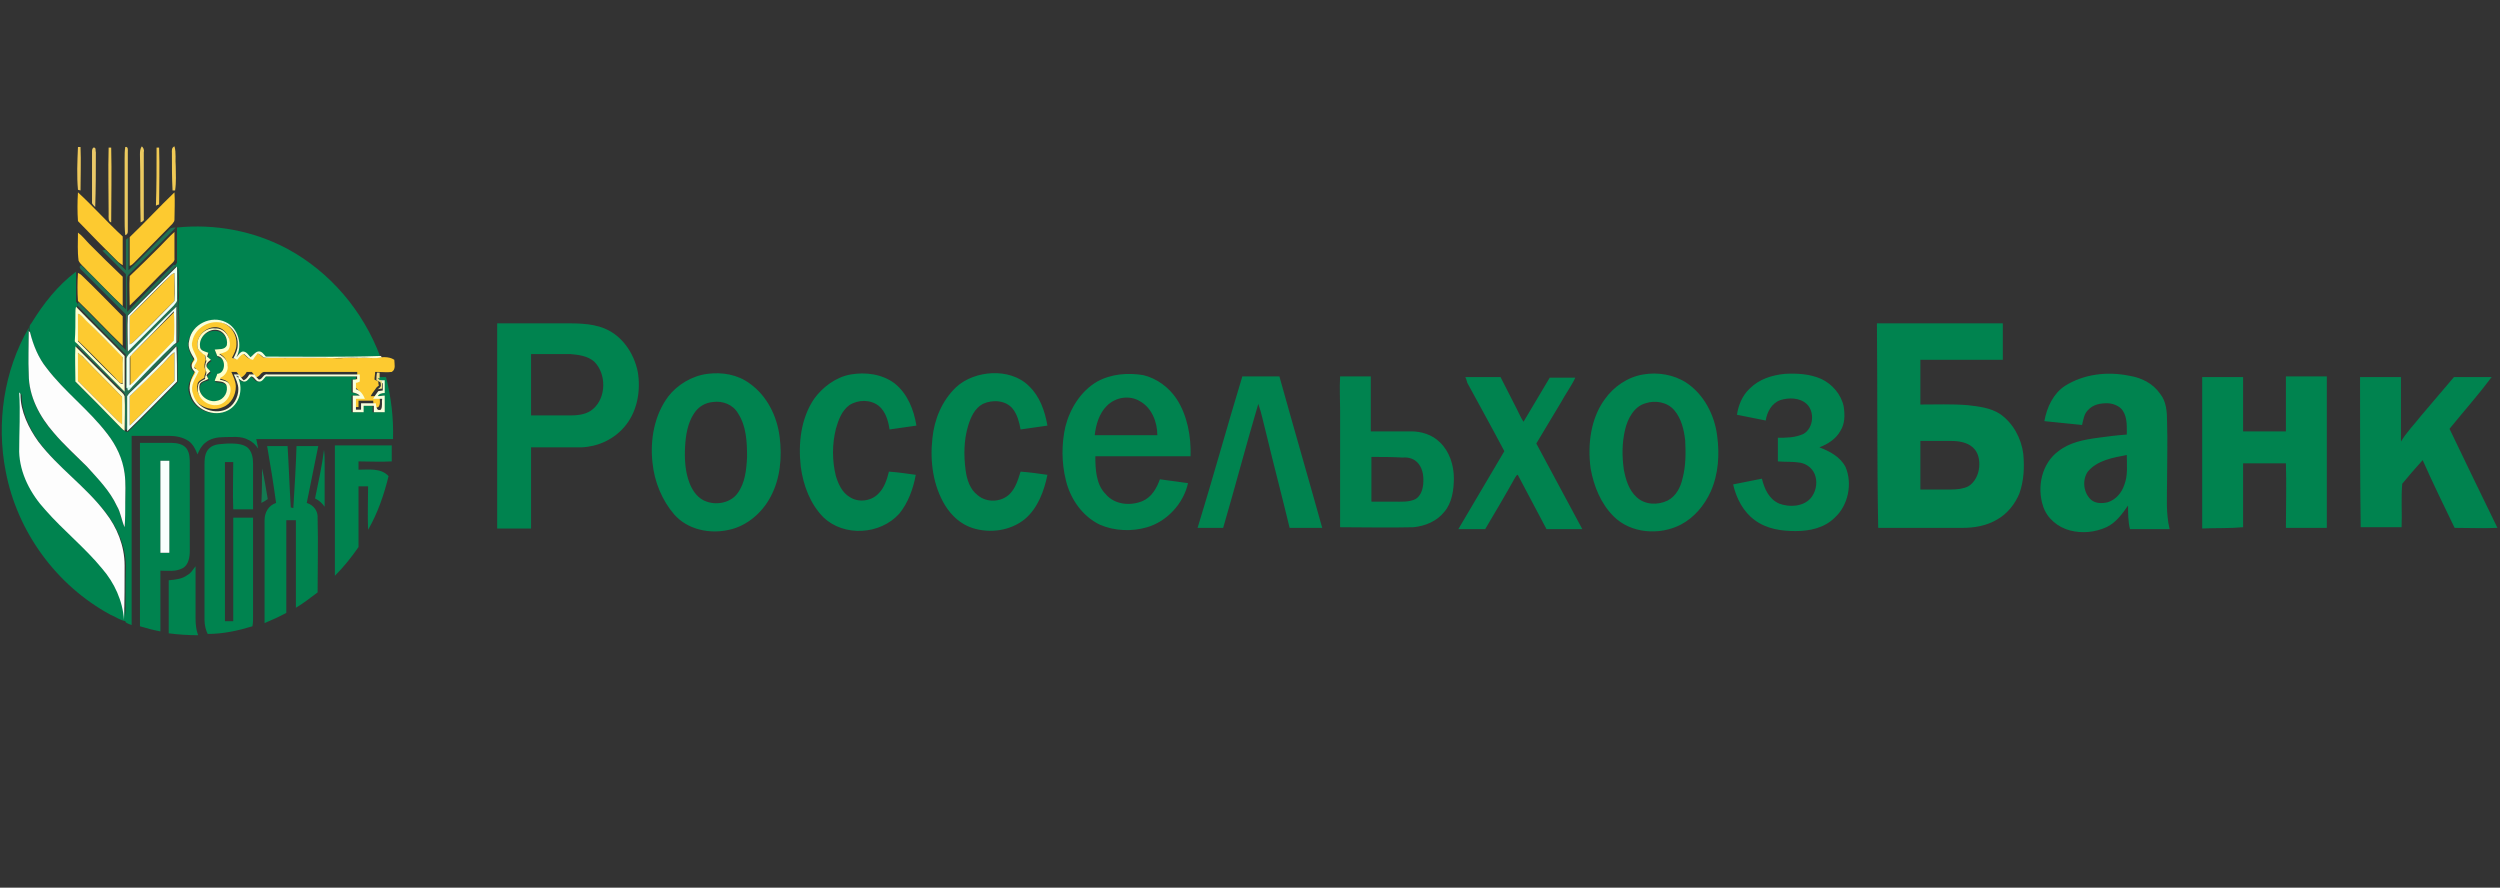 <svg xmlns="http://www.w3.org/2000/svg" id="Слой_1" x="0" y="0" width="391.2" height="138.9" xml:space="preserve"><rect width="100%" height="100%" fill="#333333" stroke="none"/><style>.st1{fill:#00834f}</style><g id="Слой_x0020_1_5_"><path d="M12.2 30.1c2.4 2.2 4.6 4.7 7 6.9v4.5c-.2-.1-.4-.3-.7-.5-2.1-2.1-4.2-4.2-6.3-6.4-.1-1.4-.1-3 0-4.5zm8.1 7c2.4-2.3 4.6-4.7 7-7 .1 1.4 0 2.9 0 4.3 0 .3-.2.4-.3.6-2 2-4 4.1-6 6.1-.2.2-.4.4-.7.5v-4.5zm-8.1-.7c.7.5 1.2 1.2 1.8 1.8 1.7 1.7 3.4 3.4 5.2 5.1v4.6c-1.9-1.8-3.7-3.7-5.6-5.6-.4-.5-1-.9-1.3-1.5-.2-1.5-.1-2.9-.1-4.4zm12.9 2.1c.7-.7 1.4-1.5 2.2-2.2v4.1c.1.5-.4.8-.7 1.1-2.2 2.1-4.2 4.3-6.3 6.3 0-1.5-.1-3.1 0-4.6 1.6-1.5 3.2-3.1 4.8-4.7zm-12.9 4.2c.2.1.4.2.6.4 2.2 2.1 4.3 4.3 6.4 6.4v4.6c-2.4-2.3-4.6-4.7-7-7-.1-1.4-.1-2.9 0-4.4zm14.5.4c.2-.2.4-.3.6-.4v4.4c-2.2 2.1-4.2 4.3-6.4 6.4-.2.2-.4.3-.6.4v-4.4c2.2-2.1 4.3-4.3 6.4-6.4zm-6 12.3l6.6-6.6c.1 1.5.1 3.1 0 4.6-1.6 1.7-3.2 3.2-4.8 4.9l-2.1 2.1v-4.3c-.1-.4.1-.5.3-.7zm-8.5-6.3c.6.1.9.6 1.3 1 1.9 1.9 3.7 3.8 5.7 5.7.1 1.4 0 2.8 0 4.2-.6 0-.8-.5-1.2-.9-1.9-1.9-3.8-3.9-5.8-5.8-.1-1.4 0-2.8 0-4.2zm17.7 4.2c.4-2.2 2.9-3.5 4.9-2.8 1.4.5 2.3 1.9 2.2 3.4 0 .8-.4 1.5-.7 2.1.2.1.5.2.6.2.4-.3.6-.9 1.1-.9.4.3.8.9 1.4.9.2-.3.5-.6.7-1 .4.1.7.4.9.6.3.3.8.1 1.1.2 1.1-.1 2.1.1 3.2 0h3.8c1.6-.2 3.3.2 4.9 0 .8-.1 1.6.1 2.4 0 .7-.1 1.5.1 2.2 0 1-.1 2.2-.3 3.1.3 0 .6.3 1.5-.4 1.9-.7.1-1.5 0-2.2 0h-.4c0 .4-.1.8-.1 1.2l.6.3c0 .1 0 .5.1.6-.2.2-.4.3-.5.5-.3.4-.6.8-.8 1.2h1.4c0 .6.2 1.2-.2 1.7-.7.3-.8-.5-.8-1h-2.3v1h-.8V62h1.4c-.3-.6-.7-1.2-1.4-1.5v-1c.2-.1.4-.2.6-.2v-1.1H41.5c-.7-.1-.8.8-1.4.8-.3-.2-.5-.6-.7-.8h-.8c-.2.4-.5.7-.9.9-.2-.3-.4-.6-.7-.9h-.8c.3.7.7 1.5.7 2.3 0 1.3-.7 2.7-2 3.2-1.9.9-4.6-.3-5.1-2.5-.4-1.3.4-2.4.9-3.5-.2-.2-.5-.3-.7-.5-.1-.6.7-1 .4-1.6-.1-.5-.7-1.3-.5-2.3zm1 .9c0 .6.6 1 1.1 1.2.1.3.1.6.2.9-.2.5-.3 1-.1 1.5.3.4-.2.8-.1 1.3-.4.3-1.1.5-1.1 1.1-.4 1.6 1.3 3.1 2.8 3 1.4 0 2.6-1.6 2.2-3-.2-.7-1-.8-1.6-1 0-.1 0-.2.1-.3.8-.3 1.3-1.2 1.1-2 0-.8-.7-1.3-1.3-1.7.6-.2 1.4-.3 1.6-1 .4-1.4-.7-3.1-2.2-3-1.4 0-2.9 1.4-2.7 3zm-18.7 1c.4.3.7.6 1 .9 1.9 2 4 4 5.9 6v4.3c-.2-.1-.4-.3-.6-.5l-6.3-6.3v-4.4zM25.4 57c.6-.6 1.2-1.3 1.9-1.9v4.5c-2.4 2.3-4.6 4.7-7 7V62c1.7-1.7 3.4-3.3 5.1-5z" fill="#fdca30" id="_364680953920"/><g id="_364799284560"><path class="st1" d="M27.7 35.6c5.9-.6 11.9.5 17.2 3.3 6.7 3.6 11.9 9.7 14.6 16.9-6 .1-12 0-18 .1-.3-.4-.6-.9-1.2-.8-.5.1-.8.6-1.2.9-.3-.4-.6-1-1.2-.9-.5 0-.7.5-1 .9 1.1-1.9.4-4.6-1.7-5.5-2.2-1.1-5.3.4-5.7 2.9-.2 1.1.3 2 .8 2.9-.2.3-.6.6-.5 1 0 .4.4.7.6 1-.6 1-1.2 2.1-.8 3.3.6 2.5 3.7 3.8 5.9 2.6 1.7-.9 2.4-3.3 1.6-5 .3.2.5.4.8.5.5 0 .8-.6 1.2-.8.5 0 .7.8 1.2.8.5.1.8-.5 1.1-.8h14.3v.5H55v2c.4.1.8.1 1.1.5H55v2.6h1.7v-1h1.6v1H60v-2.6c-.4 0-.7.1-1.1.1.3-.4.7-.5 1.1-.5v-2h-.7V59h1.1c.8 3.1 1.2 6.4 1.1 9.7H40.1l.3 1.5c-.4-.6-.9-1.1-1.6-1.4-1.1-.6-2.5-.4-3.7-.4-1.1 0-2.2.2-3 .9-.6.5-.9 1.1-1.2 1.8-.3-.8-.7-1.6-1.4-2.1-.9-.6-2-.8-3.1-.8h-5.8v29.6c-.3-.1-.6-.2-.9-.4l-.1-.2c.1-2.8 0-5.7.1-8.5 0-3-1.2-5.9-3-8.3-3.1-4-7.4-7-10.5-11.1-1.5-2.1-2.8-4.7-2.8-7.4 0-.1-.1-.3-.2-.3.2 3.1 0 6.2.1 9.3.1 3.4 1.8 6.6 4.1 9.1 2.8 3.2 6.2 5.8 8.9 9.2 1.9 2.3 3.2 5 3.4 8-.9-.1-1.6-.7-2.4-1C8.8 91.6 2.7 83.2.9 73.8-.6 66.2.6 58 4.5 51.3v7.3c0 3.4 1.7 6.7 3.9 9.1 1.6 1.9 3.4 3.6 5.2 5.3 1.8 1.9 3.6 3.8 4.7 6.2.6 1 .7 2.2 1.2 3.3.1-1.3 0-2.6.1-3.9 0-1.5.1-3-.1-4.5-.4-2.3-1.3-4.4-2.7-6.2-2.9-3.7-6.7-6.5-9.5-10.3C6 56 5.1 54 4.7 52c-.1-.5-.2-1 .2-1.4 1.9-3.1 4.1-5.9 7-8.1v4.7c.1.1.2.3.3.4 0 .1-.1.3-.2.5-.2.3-.1.7-.1 1v4.4l.4.4-.4.4c-.1 1.8 0 3.7 0 5.5 2.4 2.4 4.8 4.8 7.1 7.2.2.2.4.3.6.5l.4.1c2.6-2.5 5.2-5.2 7.8-7.8v-5.4l-.1-.1c-.1-.1-.2-.3-.3-.4.1-.1.2-.2.4-.3l.2-.2c.1-1.6.1-3.1 0-4.7-.2-1.1.1-2.2 0-3.3 0-1.1 0-2.3-.1-3.4l-.2-.2c-.1 0-.3-.2-.4-.2.1-.1.3-.3.4-.5v-5.5zm50.1 15h9.8c2.3 0 4.8-.1 7 .8 2.7 1.1 4.6 3.8 5.2 6.8.5 3-.1 6.3-2.1 8.6-1.7 2-4.2 3.1-6.7 3.2h-7.9v12.7h-5.3V50.6zm5.3 4.8V65h6.3c1.2 0 2.5-.2 3.4-1 2.1-1.8 2.1-5.5.2-7.4-1-.9-2.5-1.1-3.8-1.2h-6.1zm210.6-4.8h19.7v5.7h-12.9v7c2.5 0 4.9-.1 7.4.1 1.7.2 3.6.4 5.1 1.4 2 1.4 3.3 3.8 3.6 6.2.2 2.1.1 4.2-.6 6.2-.7 1.7-1.9 3.2-3.5 4.1-1.7 1-3.6 1.3-5.4 1.3h-13.2c-.2-10.6-.1-21.3-.2-32zm6.8 18.4v7.6h4.8c.9 0 1.9-.1 2.7-.5 1-.6 1.6-1.8 1.7-3 .1-1.1-.1-2.3-1-3.1-.9-.8-2.2-1-3.4-1h-4.8z"/><path class="st1" d="M31.3 54.2c-.3-1.5 1.3-2.6 2.6-2.4 1.1.1 1.9 1.3 1.7 2.4-.3.8-1.3.6-1.9.7.1.3.3.7.4 1 1.4.2 1.4 2.6 0 2.8-.2.4-.3.7-.4 1.1.6.1 1.4 0 1.8.6.4 1-.4 2.3-1.4 2.5-1.4.4-3-.8-2.8-2.3 0-.8.8-.9 1.4-1.1l-.3-.6.6-.6c-.3-.2-.7-.5-.6-.9 0-.5.4-.7.7-.9-.2-.2-.4-.3-.6-.5.1-.2.1-.4.2-.6-.5-.4-1.4-.5-1.4-1.2zm79.4 4.3c2.3-.3 4.7.1 6.6 1.5 2.7 1.9 4.3 5.1 4.7 8.4.4 3.1.1 6.5-1.4 9.3-1.3 2.5-3.7 4.6-6.5 5.2-3 .7-6.5 0-8.6-2.4-1.9-2.2-3.1-5.1-3.4-8.1-.4-3.6.3-7.5 2.5-10.4 1.4-1.8 3.7-3.2 6.1-3.5zm.9 4.4c-1.2.1-2.3.7-3 1.8-1 1.5-1.3 3.4-1.4 5.2-.1 1.9 0 3.9.7 5.7.5 1.3 1.4 2.5 2.7 2.9 1.7.6 3.8.1 4.8-1.3 1.2-1.6 1.4-3.7 1.5-5.7 0-2.3-.1-4.8-1.4-6.8-.8-1.4-2.4-2-3.9-1.8zm21.5-4.3c2.3-.4 4.9-.1 6.9 1.4 2 1.6 3 4.1 3.4 6.6l-4.2.6c-.2-1.3-.6-2.8-1.7-3.7-1.3-1-3.2-1-4.6-.1-1.2.9-1.7 2.3-2.1 3.7-.6 2.4-.6 5 0 7.4.4 1.3 1 2.6 2.2 3.3 1.4.9 3.4.6 4.5-.6.9-.9 1.3-2.2 1.6-3.4 1.4.1 2.8.3 4.2.5-.4 2.2-1.2 4.4-2.6 6.1-3 3.3-8.6 3.6-11.8.6-2.1-2.1-3.2-5-3.6-8-.4-3.6 0-7.5 2.1-10.6 1.3-1.8 3.4-3.4 5.7-3.8zm16.5 2c1.5-1.4 3.6-2.1 5.6-2.2 2.1-.1 4.3.5 5.8 2 1.7 1.6 2.5 3.9 2.9 6.2l-4.2.6c-.2-1.1-.5-2.3-1.2-3.2-1.1-1.4-3.2-1.5-4.7-.8-1.3.7-1.9 2.1-2.3 3.4-.7 2.3-.7 4.7-.4 7 .2 1.5.7 3 1.9 3.9 1.4 1.2 3.7 1.1 5-.2.9-.9 1.3-2.2 1.7-3.5 1.4.1 2.8.3 4.2.5-.5 2.5-1.5 5.2-3.5 6.9-2.3 1.9-5.6 2.3-8.3 1.4-1.8-.6-3.2-1.9-4.2-3.5-1.9-3.1-2.4-6.9-2-10.5.3-3 1.5-5.9 3.7-8zm22.1-.9c2.2-1.2 4.8-1.4 7.2-1 2.1.5 4 1.9 5.2 3.7 1.7 2.6 2.3 5.9 2.2 9h-14.9c0 2 .1 4.4 1.6 5.9 1.4 1.7 3.9 1.9 5.8 1.1 1.4-.6 2.2-2 2.7-3.4 1.5.2 2.9.4 4.4.6-.7 3.2-3.3 6-6.4 6.9-2.4.7-5.1.6-7.4-.4-2.7-1.3-4.6-4-5.3-6.9-.7-2.8-.7-5.7-.1-8.4.7-2.8 2.4-5.6 5-7.1zm1.5 3.8c-1.2 1.2-1.7 2.9-1.9 4.6h9.8c0-2.1-.9-4.3-2.7-5.3-1.6-1-3.8-.7-5.2.7zm83.9-4.9c2.3-.4 4.8 0 6.8 1.3 2.7 1.8 4.4 5 4.8 8.3.4 2.9.2 6-1 8.7-1 2.2-2.6 4.1-4.7 5.2-3.3 1.7-7.8 1.4-10.5-1.3-2-2-3.1-4.7-3.6-7.5-.5-3.7 0-7.8 2.2-10.8 1.4-2 3.6-3.5 6-3.9zm.4 4.5c-1.8.5-2.8 2.4-3.2 4.1-.5 2.1-.5 4.2-.2 6.3.3 1.6.8 3.2 2 4.3 1.3 1.2 3.3 1.3 4.9.5 1.3-.7 2-2.1 2.3-3.5.5-1.9.5-3.9.4-5.9-.2-1.7-.6-3.4-1.7-4.7-1.1-1.3-3-1.6-4.5-1.1zm16.3-2.3c1.5-1.5 3.5-2.1 5.5-2.3 1.9-.1 3.9 0 5.7.8 1.7.8 3.1 2.4 3.5 4.3.2 1.3.2 2.7-.5 3.8-.7 1.3-2 2.1-3.3 2.6 1.6.6 3.3 1.5 4.1 3.1 1.1 2.6.4 6-1.7 7.9-1.6 1.6-3.9 2.1-6.1 2.1s-4.5-.3-6.4-1.7c-1.8-1.3-2.9-3.4-3.4-5.6l4.5-.9c.4 1.6 1.1 3.2 2.7 3.9 1.6.6 3.7.5 4.9-.8.8-.9 1.1-2.3.8-3.4-.3-1.2-1.3-2-2.4-2.2-1.2-.2-2.3-.1-3.5-.2v-3.7c1.3 0 2.7 0 4-.6 1.6-.9 1.8-3.5.5-4.7-1.1-1-2.8-1-4.1-.6-1.4.5-2.1 1.9-2.3 3.2l-4.5-.9c.2-1.4.8-3 2-4.1zm49.3-.4c3-1.9 6.7-2.3 10.1-1.6 1.9.3 3.7 1.2 4.8 2.8 1 1.2 1.1 2.9 1.1 4.4.1 3.1 0 6.2 0 9.3 0 2.5-.2 5 .4 7.5h-6.2c-.3-1.2-.3-2.5-.3-3.7-.9 1.3-1.9 2.7-3.4 3.4-1.8.8-3.8 1-5.7.5-1.9-.5-3.6-1.9-4.2-3.8-1-3-.2-6.7 2.4-8.6 1.8-1.4 4-1.8 6.2-2.1 1.5-.2 3-.4 4.5-.5 0-1.2.1-2.6-.6-3.7-.5-.8-1.6-1.2-2.5-1.2-1.1 0-2.2.2-3 1.1-.6.6-.7 1.5-.9 2.3-1.9-.2-3.9-.4-5.9-.6.4-2.2 1.4-4.3 3.2-5.5zm3.6 13.4c-.9 1.3-.7 3.3.5 4.4.7.6 1.7.6 2.6.4 1.3-.4 2.2-1.5 2.6-2.7.6-1.5.4-3.1.4-4.7-2.1.4-4.6.8-6.1 2.6zM194.4 58.9h5.8c2.2 7.9 4.5 15.8 6.7 23.7h-5.1c-1.2-5-2.5-9.9-3.7-14.9-.4-1.5-.7-3.1-1.2-4.5-1.9 6.4-3.6 12.9-5.5 19.4h-4c2.4-7.8 4.6-15.8 7-23.7zm15.3 0h4.8v8.6h6.3c1.6 0 3.3.5 4.5 1.7 1.5 1.4 2.2 3.6 2.2 5.6 0 1.9-.3 3.9-1.5 5.3-1.2 1.5-3 2.2-4.8 2.4-3.9.1-7.7 0-11.5 0V64.2c0-1.7-.1-3.5 0-5.3zm4.9 12.6v7h3.5c1.1 0 2.4.1 3.4-.4.8-.5 1.1-1.4 1.2-2.3.1-1.1 0-2.3-.7-3.2-.6-.8-1.6-1.1-2.5-1-1.7-.1-3.3-.1-4.9-.1zM229.3 59h5.5c.9 1.7 1.7 3.4 2.6 5.1.3.6.6 1.3 1 1.9 1.4-2.3 2.7-4.6 4.1-6.9h4c-.6 1.3-1.5 2.5-2.2 3.8-1.3 2.2-2.6 4.3-3.9 6.5 2.4 4.5 4.8 8.9 7.2 13.4H242c-1.5-2.8-3-5.7-4.5-8.5-.2 0-.3.3-.4.4-1.5 2.7-3.1 5.4-4.7 8.1h-4.2c2.4-4.1 4.8-8.1 7.2-12.2-1.9-3.6-3.9-7.2-5.8-10.7-.1-.4-.2-.7-.3-.9zm140 0h6.4v10.1c.9-1.5 2.1-2.7 3.2-4.1l5.1-6h5.9c-2.1 2.8-4.4 5.4-6.6 8.1 2.5 5.2 5 10.4 7.5 15.5-2.2.1-4.5 0-6.7 0-1.7-3.5-3.4-7-5-10.6-1.1 1.2-2.2 2.5-3.2 3.7-.2 2.3 0 4.6-.1 6.8h-6.4c-.1-7.7-.1-15.6-.1-23.5zm-24.7 23.7V59h6.4v8.5h6.7v-8.6h6.4v23.7h-6.4c0-3.4.1-6.7 0-10.1H351v10c-2.2.2-4.3.1-6.4.2zM21.9 69.3h4.9c.9 0 1.9.2 2.4.9s.5 1.6.5 2.5v13.5c0 1-.2 2.2-1.1 2.7-1.1.6-2.3.4-3.5.4v9.5c-1.1-.2-2.2-.5-3.2-.8V69.3zm3.2 2.8v14.4h1.4V72.1h-1.4zm7.7-2c.8-.7 1.9-.6 2.9-.7 1 0 2.2 0 3 .6.7.6.9 1.6.9 2.5v7.2h-3.1c-.1-2.5 0-5 0-7.4h-1.3v24.9h1.3V81h3.1v15.5c0 .5 0 1-.1 1.5-2.3.7-4.6 1.2-7 1.2-.3-.6-.5-1.4-.5-2.2V72.9c0-1 0-2.1.8-2.8zm9-.3H45c.2 3.2.3 6.4.5 9.6.1 0 .3.1.4.1.2-3.2.4-6.5.5-9.7h3.4c-.6 3-1.2 5.9-1.8 8.9 1 .3 1.8 1.2 1.7 2.4.1 3.9 0 7.7 0 11.6-1.1.8-2.2 1.7-3.4 2.4V81.4h-1.5v14.5c-1.1.6-2.2 1.1-3.4 1.6V81.4c0-1.2.6-2.3 1.8-2.7-.4-3-.9-6-1.4-8.9zm10.6-.1h8.9v2.5c-1.7.1-3.5 0-5.2 0v1.3c1.6 0 3.5-.3 4.7 1-.7 2.9-1.7 5.8-3.2 8.4-.1-2.3 0-4.6 0-6.8h-1.5v9.5c-1.1 1.6-2.3 3.1-3.7 4.5V69.7z"/><path class="st1" d="M50.7 70.4c.1.7.1 1.4.1 2.1v6.8c-.4-.6-.9-1-1.5-1.3.5-2.5 1.1-5.1 1.4-7.6zM29.3 90c.6-.3.9-.9 1.3-1.4v8.2c0 .9.1 1.8.4 2.6-1.5 0-3.1-.1-4.6-.3v-8.3c1.1-.1 2.1-.2 2.9-.8z"/></g><path d="M26.5 35.9c.2-.3.7-.3 1-.3-2.4 2.5-4.8 4.8-7.2 7.2-.2.2-.4.4-.4.7v5.3c2.4-2.5 4.8-4.9 7.3-7.4.1.1.3.2.4.2-2.6 2.6-5.2 5.1-7.7 7.8-.1 1.8 0 3.7 0 5.6l7.2-7.2c.2-.3.6-.6.5-1v-5.1l.2.2c.1 1.2 0 2.3.1 3.4 0 1.1-.2 2.2 0 3.3 0 1.6.1 3.1 0 4.7l-.2.2v-5.6c-2.4 2.3-4.7 4.8-7.1 7.1-.2.3-.6.5-.6.9V61c.3 0 .5-.3.6-.5 2.2-2.3 4.5-4.5 6.7-6.8.1.1.2.3.3.4l-6.5 6.5c-.4.4-.8.7-1.1 1.2-.1 1.8 0 3.7 0 5.5l-.4-.1c-.1-1.8 0-3.6 0-5.4-.3-.5-.7-.8-1.1-1.2L11.9 54l.4-.4c2.5 2.5 4.9 5 7.4 7.5v-5.6c-2.6-2.6-5.1-5.1-7.6-7.7 0-.1.1-.3.2-.5 2.5 2.5 4.9 5 7.4 7.5v-5.6l-7-7c-.2-.2-.4-.5 0-.7 2.4 2.2 4.6 4.7 7 6.9v-5.5L16 39.2c.2 0 .5-.2.6 0l3.1 3.1v-4.8c.1-.1.3-.2.4-.3v5.1c2-1.9 4.2-4.2 6.4-6.4z" fill="#217051" id="_364799285552"/><path d="M27.7 41.7v5.1c.1.4-.3.7-.5 1L20 55c0-1.9-.1-3.7 0-5.6 2.5-2.6 5.1-5.1 7.7-7.7zm-1 1.4c-2.2 2.1-4.3 4.3-6.4 6.4v4.4c.2-.1.4-.2.6-.4 2.2-2.1 4.3-4.3 6.4-6.4.1-1.5 0-3 0-4.4-.2.1-.4.2-.6.4zm-6.2 12c2.4-2.4 4.7-4.8 7.1-7.1v5.6c-.1.1-.2.2-.4.3-2.3 2.2-4.5 4.5-6.7 6.8h-.7v-4.6c.1-.5.5-.8.7-1zm.2.3c-.1.2-.4.3-.4.6v4.3c.8-.6 1.4-1.4 2.1-2.1 1.6-1.6 3.2-3.2 4.8-4.9.1-1.5.1-3.1 0-4.6-2.2 2.3-4.3 4.5-6.5 6.7zm6.9-1.2c.1 1.9.1 3.7.1 5.5-2.6 2.6-5.1 5.2-7.8 7.8V62c.3-.5.7-.8 1.1-1.2 2.3-2.2 4.5-4.4 6.6-6.6zM25.4 57c-1.7 1.7-3.4 3.4-5.1 5v4.6c2.4-2.3 4.6-4.7 7-7v-4.5c-.7.5-1.3 1.3-1.9 1.9z" fill="#f0fff4" id="_364799282992"/><path d="M11.8 49c0-.3 0-.7.1-1 2.5 2.6 5.1 5.1 7.6 7.7v5.6c-2.5-2.5-4.9-5-7.4-7.5-.1-.1-.3-.2-.4-.4.1-1.4.1-2.9.1-4.4zm.4.1v4.3c1.9 1.9 3.8 3.9 5.8 5.8.4.3.7.9 1.2.9v-4.2c-1.9-1.9-3.7-3.8-5.7-5.7-.5-.5-.8-1-1.3-1.1z" fill="#fdffd0" id="_364799282416"/><path d="M29.6 53.3c.4-2.6 3.5-4 5.7-2.9 2 .9 2.7 3.6 1.7 5.5.3-.3.5-.8 1-.9.6 0 .9.6 1.2.9.4-.3.7-.8 1.2-.9.6-.1.9.5 1.2.8 6 0 12 .1 18-.1 0 0 .1.2.2.2-1.1.3-2.3 0-3.5.1-1.8-.1-3.6.1-5.4 0h-8.6c-.4 0-.8 0-1.1-.1-.3-.3-.6-.5-.9-.6-.2.3-.5.6-.7 1-.6 0-1-.6-1.4-.9-.5 0-.8.6-1.1.9-.1-.1-.4-.2-.6-.2.3-.6.7-1.3.7-2.1.1-1.5-.8-2.9-2.2-3.4-2-.7-4.5.6-4.9 2.8-.3.9.4 1.8.7 2.6.3.6-.5 1-.4 1.6.3.1.5.3.7.5-.5 1.1-1.4 2.2-.9 3.5.5 2.2 3.1 3.3 5.1 2.5 1.2-.5 2-1.9 2-3.2 0-.8-.4-1.6-.7-2.3h.8c.2.3.4.6.7.9.4-.1.7-.5.9-.9h.8c.2.3.5.6.7.8.6 0 .7-1 1.4-.8h14.4v1.1c-.2.1-.4.2-.6.2v1c.7.2 1.1.8 1.4 1.5h-1.4v1.7h.8v-1h2.3c.1.5.1 1.3.8 1 .3-.5.1-1.2.2-1.7h-1.4c.2-.4.5-.8.8-1.2.2 0 .5-.1.7-.1V60c-.2-.1-.4-.3-.7-.5h1v2c-.4 0-.9.1-1.1.5.4 0 .7-.1 1.1-.1v2.6h-1.7v-1h-1.6v1h-1.7v-2.6h1.1c-.3-.3-.7-.4-1.1-.5v-2h.7v-.5H41.6c-.3.3-.6.9-1.1.8-.5 0-.7-.8-1.2-.8-.4.3-.6.9-1.2.8-.3-.1-.6-.3-.8-.5v-.4h-.1l-.1.1c0 .1.2.2.2.3.8 1.8.1 4.1-1.6 5-2.2 1.2-5.3-.1-5.9-2.6-.4-1.2.2-2.3.8-3.3-.3-.3-.6-.6-.6-1s.3-.7.5-1c-.6-1-1.2-1.9-.9-3z" fill="#f8ffdc" id="_364799283248"/><path d="M30.9 54.2c-.2-1.6 1.3-3 2.8-2.8 1.5-.1 2.6 1.6 2.2 3-.2.7-1 .8-1.6 1 .6.4 1.3.9 1.3 1.7.2.9-.4 1.7-1.1 2 0 .1 0 .2-.1.3.6.2 1.4.2 1.6 1 .4 1.4-.8 3-2.2 3-1.5.1-3.2-1.3-2.8-3 0-.6.7-.9 1.1-1.1-.1-.5.4-.9.1-1.3-.2-.5-.1-1 .1-1.5-.1-.3-.1-.6-.2-.9-.6-.4-1.2-.8-1.2-1.4zm.4 0c0 .7.8.8 1.3 1-.1.2-.1.4-.2.6.2.2.4.3.6.5-.3.2-.7.5-.7.9s.4.6.6.9l-.6.6.3.6c-.5.3-1.4.4-1.4 1.1-.2 1.5 1.5 2.7 2.8 2.3 1.1-.2 1.8-1.5 1.4-2.5-.4-.6-1.2-.5-1.8-.6.1-.4.3-.7.4-1.1 1.4-.1 1.4-2.6 0-2.8-.1-.3-.3-.7-.4-1 .6-.1 1.6.1 1.9-.7.2-1.1-.5-2.3-1.7-2.4-1.2-.1-2.7 1.1-2.5 2.6z" fill="#ffffca" id="_364799282096"/><path d="M4.5 51.8l.2.2c.5 2 1.3 4 2.6 5.6 2.8 3.7 6.6 6.5 9.5 10.3 1.4 1.8 2.4 3.9 2.7 6.2.2 1.5.1 3 .1 4.5 0 1.3 0 2.6-.1 3.9-.5-1.1-.6-2.3-1.2-3.3-1.1-2.4-3-4.3-4.7-6.2-1.8-1.8-3.6-3.4-5.2-5.3-2.2-2.5-3.9-5.7-3.9-9.1-.1-2.3 0-4.5 0-6.8zM3 61.4c.1.1.2.2.2.3 0 2.7 1.3 5.3 2.8 7.4 3.1 4.1 7.4 7 10.5 11.1 1.8 2.3 3 5.2 3 8.3 0 2.8 0 5.7-.1 8.5-.2-3-1.5-5.8-3.4-8-2.7-3.3-6.1-6-8.9-9.2-2.3-2.5-4-5.7-4.1-9.1 0-3.1.2-6.3 0-9.3z" fill="#fdfdfd" id="_364799279536"/><path d="M11.8 59.7c0-1.9-.1-3.7 0-5.5l6.6 6.6c.4.4.9.7 1.1 1.2.1 1.8 0 3.6 0 5.4-.2-.1-.4-.3-.6-.5-2.3-2.4-4.7-4.8-7.1-7.2zm.4-4.5v4.4l6.3 6.3c.2.2.4.3.6.5v-4.3c-1.9-2-4-4-5.9-6-.3-.4-.7-.6-1-.9z" fill="#ffc" id="_364799279952"/><path d="M58.9 59.5c0-.4 0-.8.1-1.2h.4v.9h-.3c.2.2.4.3.7.5v1.1c-.2 0-.5.1-.7.1.2-.1.4-.3.5-.5 0-.2 0-.5-.1-.6l-.6-.3z" fill="#f1df87" id="_364799281200"/><path d="M37 58.7c.1.1.1.3.1.4 0-.1-.2-.2-.2-.3l.1-.1z" fill="#acbdac" id="_364799279984"/><path d="M19.9 60.6h.7c-.2.2-.3.5-.6.5 0-.1-.1-.4-.1-.5z" fill="#d5fdeb" id="_364799278704"/><path d="M25.1 72.1h1.4v14.4h-1.4V72.1z" fill="#f9fffd" id="_364799278128"/><path d="M41 73.3c.4 1.6.6 3.2.9 4.8-.3.2-.6.4-1 .6.1-1.9.1-3.7.1-5.4z" fill="#137951" id="_364799278928"/><path d="M14.4 23.8c0-.3 0-.5.2-.7.5-.1.3.5.4.7 0 2.9 0 5.7-.1 8.6-.2-.2-.4-.4-.5-.6v-8z" fill="#ebc968" id="_364799279184"/><path d="M17 23.1h.4c.1 3.9 0 7.8 0 11.7-.5-.1-.4-.8-.4-1.3 0-3.4-.1-6.9 0-10.4zm9.9.9c0-.4-.1-.9.4-1.1.3 1 .1 2.1.2 3.1 0 1.2.1 2.5-.1 3.8H27c-.1-1.9-.1-3.9-.1-5.8z" fill="#f1ca55" id="_364799276336"/><path d="M19.5 24.8c0-.6 0-1.2.1-1.8.5-.1.4.5.4.8v12.4c0 .3-.1.5-.4.6-.1-.9-.1-1.8-.1-2.6v-9.4zm2.4-.6c0-.4 0-.9.3-1.3.2.2.4.5.3.9v10.4c.1.4-.3.5-.5.6-.1-3.5 0-7.1-.1-10.6z" fill="#ecca5f" id="_364799276400"/><path d="M24.5 23.1h.4c.1 3 0 5.9 0 8.9-.1 0-.4.1-.5.2.1-3.1.1-6.1.1-9.1z" fill="#f1ca54" id="_364799276560"/><path d="M12.2 23h.4c.1 2.3 0 4.5 0 6.8-.1 0-.3-.1-.4-.1-.2-2.2-.1-4.4 0-6.7z" fill="#efc95b" id="_364799275216"/></g></svg>